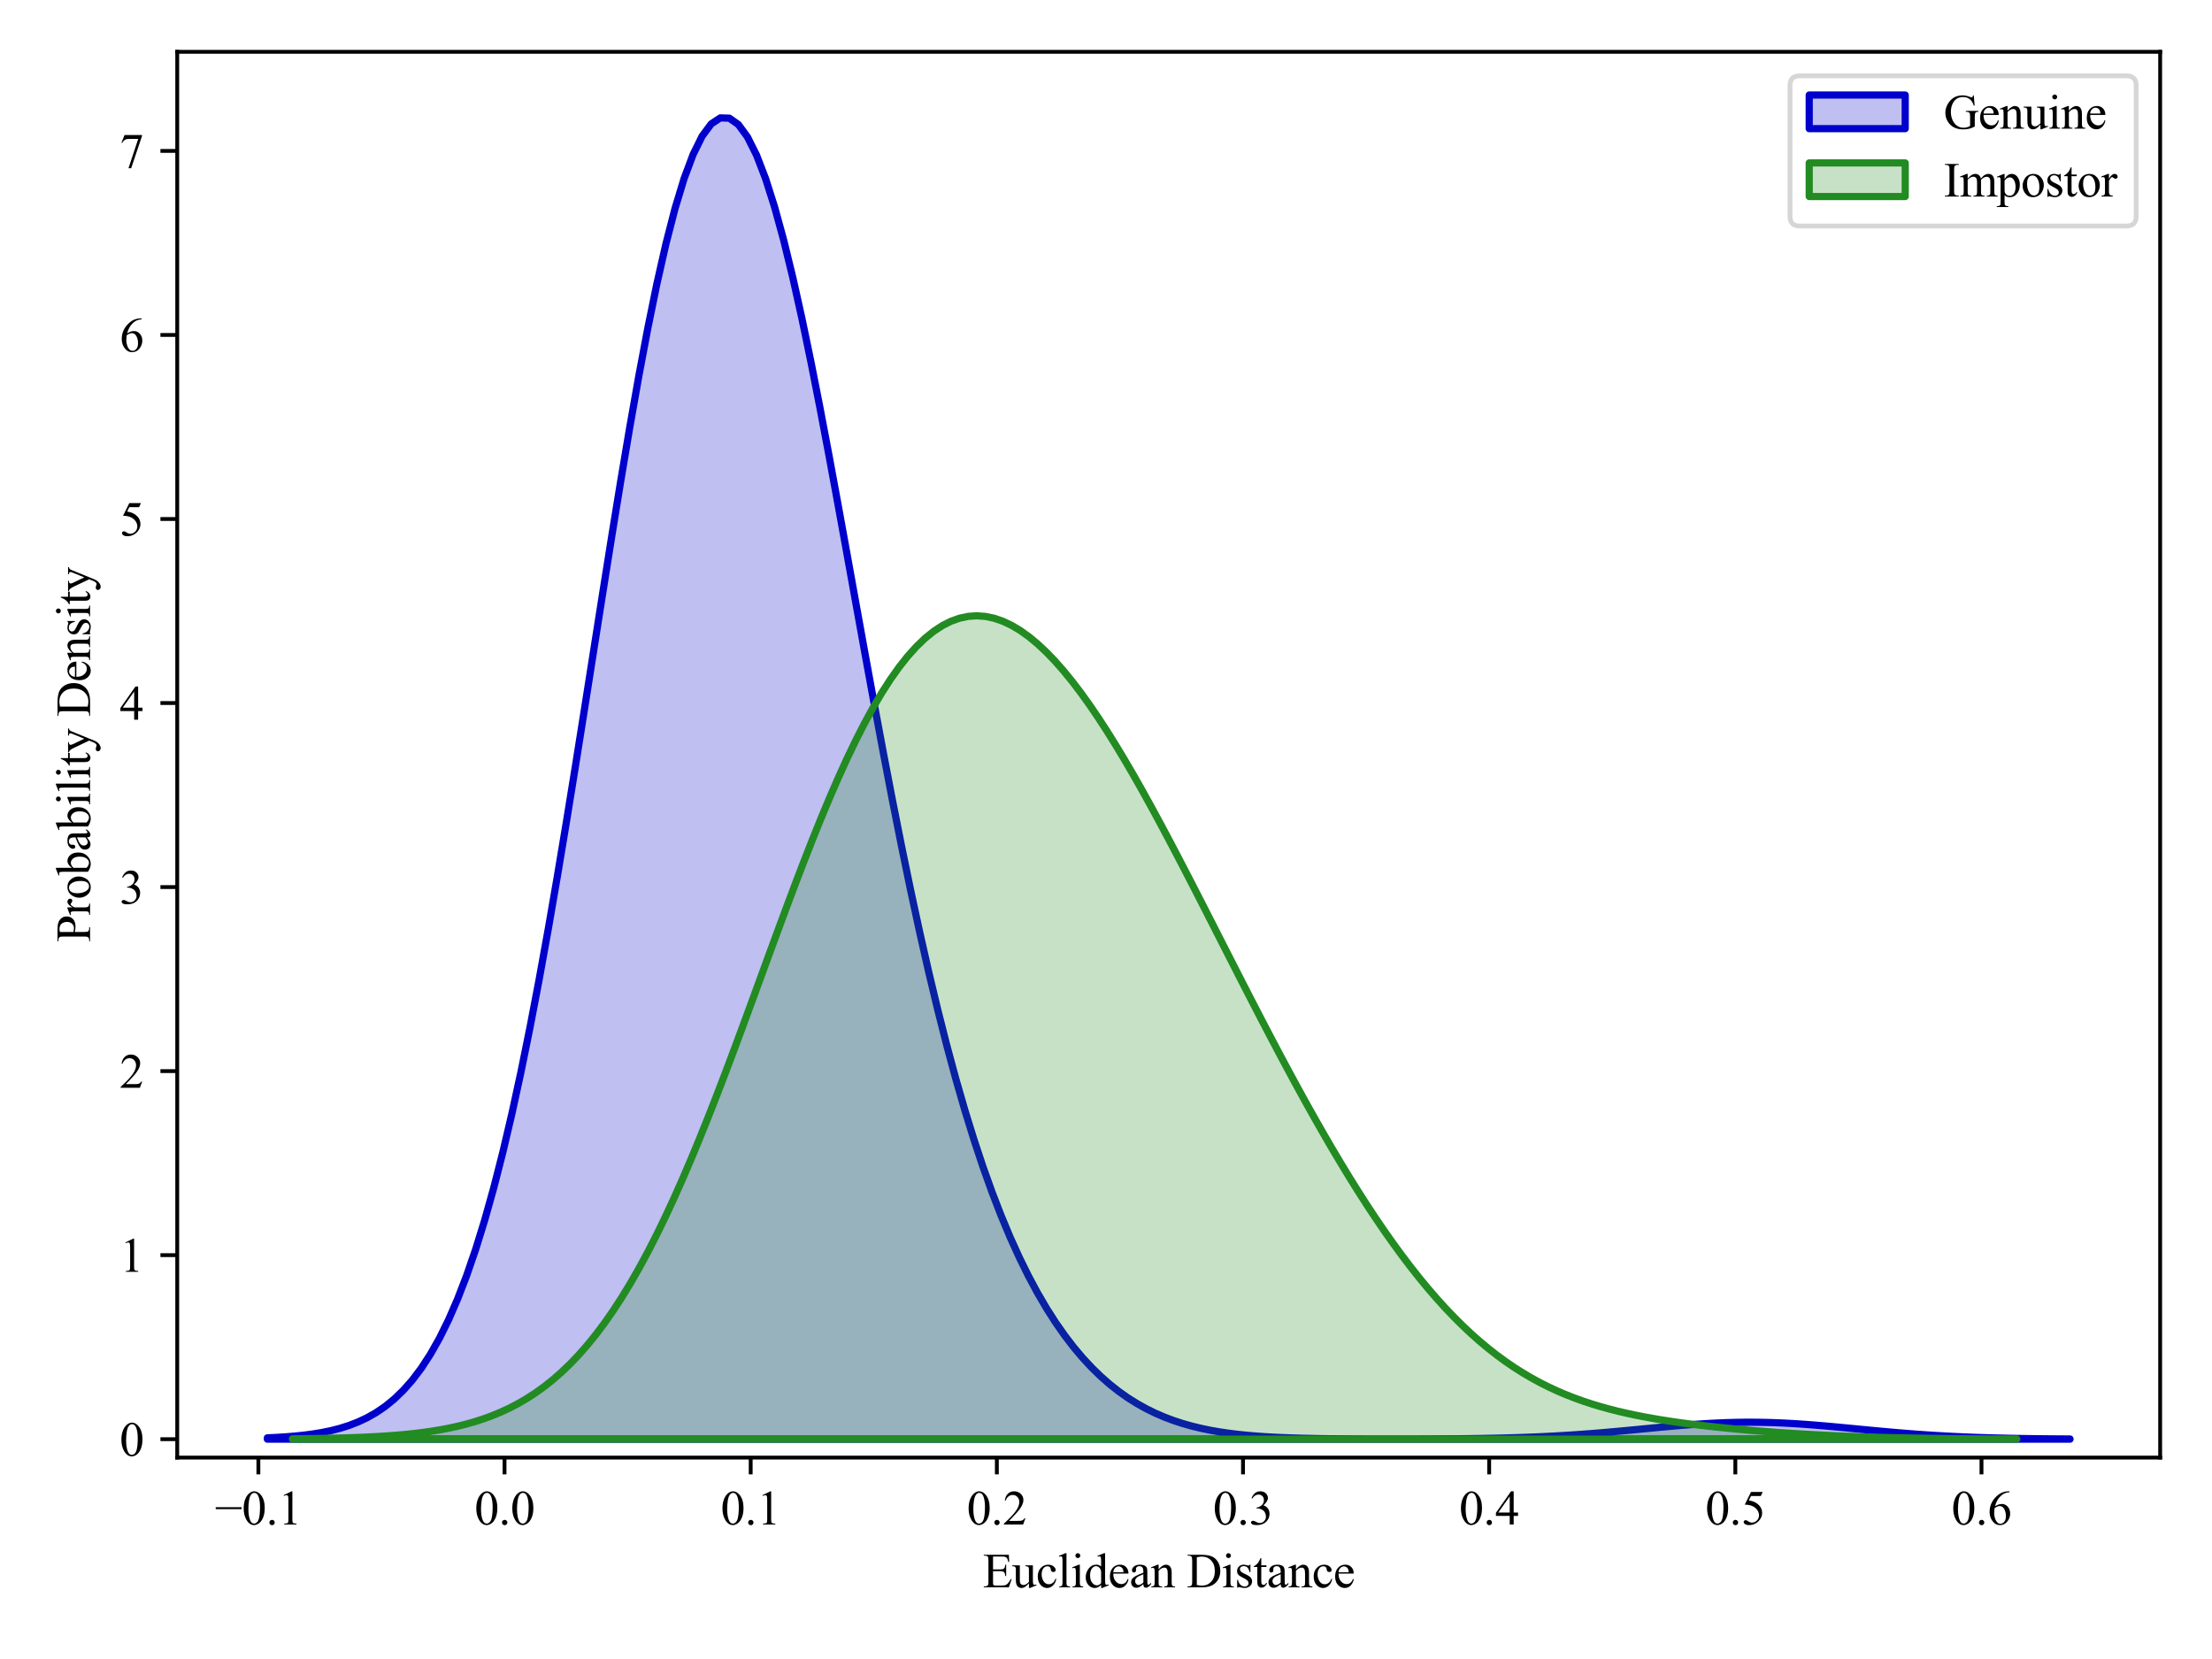 <?xml version="1.0" encoding="utf-8" standalone="no"?>
<!DOCTYPE svg PUBLIC "-//W3C//DTD SVG 1.1//EN"
  "http://www.w3.org/Graphics/SVG/1.1/DTD/svg11.dtd">
<svg xmlns:xlink="http://www.w3.org/1999/xlink" width="460.8pt" height="345.6pt" viewBox="0 0 460.8 345.6" xmlns="http://www.w3.org/2000/svg" version="1.1">
 <defs>
  <style type="text/css">*{stroke-linejoin: round; stroke-linecap: butt}</style>
 </defs>
 <g id="figure_1">
  <g id="patch_1">
   <path d="M 0 345.6 
L 460.8 345.6 
L 460.8 0 
L 0 0 
z
" style="fill: #ffffff"/>
  </g>
  <g id="axes_1">
   <g id="patch_2">
    <path d="M 36.92 303.64 
L 450 303.64 
L 450 10.8 
L 36.92 10.8 
z
" style="fill: #ffffff"/>
   </g>
   <g id="PolyCollection_1">
    <defs>
     <path id="m9e13fdf184" d="M 55.696 -46.071 
L 55.696 -45.794 
L 57.583 -45.794 
L 59.471 -45.794 
L 61.358 -45.794 
L 63.245 -45.794 
L 65.132 -45.794 
L 67.019 -45.794 
L 68.906 -45.794 
L 70.793 -45.794 
L 72.68 -45.794 
L 74.567 -45.794 
L 76.454 -45.794 
L 78.341 -45.794 
L 80.228 -45.794 
L 82.115 -45.794 
L 84.002 -45.794 
L 85.89 -45.794 
L 87.777 -45.794 
L 89.664 -45.794 
L 91.551 -45.794 
L 93.438 -45.794 
L 95.325 -45.794 
L 97.212 -45.794 
L 99.099 -45.794 
L 100.986 -45.794 
L 102.873 -45.794 
L 104.76 -45.794 
L 106.647 -45.794 
L 108.534 -45.794 
L 110.421 -45.794 
L 112.309 -45.794 
L 114.196 -45.794 
L 116.083 -45.794 
L 117.97 -45.794 
L 119.857 -45.794 
L 121.744 -45.794 
L 123.631 -45.794 
L 125.518 -45.794 
L 127.405 -45.794 
L 129.292 -45.794 
L 131.179 -45.794 
L 133.066 -45.794 
L 134.953 -45.794 
L 136.84 -45.794 
L 138.728 -45.794 
L 140.615 -45.794 
L 142.502 -45.794 
L 144.389 -45.794 
L 146.276 -45.794 
L 148.163 -45.794 
L 150.05 -45.794 
L 151.937 -45.794 
L 153.824 -45.794 
L 155.711 -45.794 
L 157.598 -45.794 
L 159.485 -45.794 
L 161.372 -45.794 
L 163.259 -45.794 
L 165.147 -45.794 
L 167.034 -45.794 
L 168.921 -45.794 
L 170.808 -45.794 
L 172.695 -45.794 
L 174.582 -45.794 
L 176.469 -45.794 
L 178.356 -45.794 
L 180.243 -45.794 
L 182.13 -45.794 
L 184.017 -45.794 
L 185.904 -45.794 
L 187.791 -45.794 
L 189.678 -45.794 
L 191.566 -45.794 
L 193.453 -45.794 
L 195.34 -45.794 
L 197.227 -45.794 
L 199.114 -45.794 
L 201.001 -45.794 
L 202.888 -45.794 
L 204.775 -45.794 
L 206.662 -45.794 
L 208.549 -45.794 
L 210.436 -45.794 
L 212.323 -45.794 
L 214.21 -45.794 
L 216.097 -45.794 
L 217.985 -45.794 
L 219.872 -45.794 
L 221.759 -45.794 
L 223.646 -45.794 
L 225.533 -45.794 
L 227.42 -45.794 
L 229.307 -45.794 
L 231.194 -45.794 
L 233.081 -45.794 
L 234.968 -45.794 
L 236.855 -45.794 
L 238.742 -45.794 
L 240.629 -45.794 
L 242.516 -45.794 
L 244.404 -45.794 
L 246.291 -45.794 
L 248.178 -45.794 
L 250.065 -45.794 
L 251.952 -45.794 
L 253.839 -45.794 
L 255.726 -45.794 
L 257.613 -45.794 
L 259.5 -45.794 
L 261.387 -45.794 
L 263.274 -45.794 
L 265.161 -45.794 
L 267.048 -45.794 
L 268.935 -45.794 
L 270.823 -45.794 
L 272.71 -45.794 
L 274.597 -45.794 
L 276.484 -45.794 
L 278.371 -45.794 
L 280.258 -45.794 
L 282.145 -45.794 
L 284.032 -45.794 
L 285.919 -45.794 
L 287.806 -45.794 
L 289.693 -45.794 
L 291.58 -45.794 
L 293.467 -45.794 
L 295.354 -45.794 
L 297.242 -45.794 
L 299.129 -45.794 
L 301.016 -45.794 
L 302.903 -45.794 
L 304.79 -45.794 
L 306.677 -45.794 
L 308.564 -45.794 
L 310.451 -45.794 
L 312.338 -45.794 
L 314.225 -45.794 
L 316.112 -45.794 
L 317.999 -45.794 
L 319.886 -45.794 
L 321.773 -45.794 
L 323.661 -45.794 
L 325.548 -45.794 
L 327.435 -45.794 
L 329.322 -45.794 
L 331.209 -45.794 
L 333.096 -45.794 
L 334.983 -45.794 
L 336.87 -45.794 
L 338.757 -45.794 
L 340.644 -45.794 
L 342.531 -45.794 
L 344.418 -45.794 
L 346.305 -45.794 
L 348.192 -45.794 
L 350.08 -45.794 
L 351.967 -45.794 
L 353.854 -45.794 
L 355.741 -45.794 
L 357.628 -45.794 
L 359.515 -45.794 
L 361.402 -45.794 
L 363.289 -45.794 
L 365.176 -45.794 
L 367.063 -45.794 
L 368.95 -45.794 
L 370.837 -45.794 
L 372.724 -45.794 
L 374.611 -45.794 
L 376.499 -45.794 
L 378.386 -45.794 
L 380.273 -45.794 
L 382.16 -45.794 
L 384.047 -45.794 
L 385.934 -45.794 
L 387.821 -45.794 
L 389.708 -45.794 
L 391.595 -45.794 
L 393.482 -45.794 
L 395.369 -45.794 
L 397.256 -45.794 
L 399.143 -45.794 
L 401.03 -45.794 
L 402.918 -45.794 
L 404.805 -45.794 
L 406.692 -45.794 
L 408.579 -45.794 
L 410.466 -45.794 
L 412.353 -45.794 
L 414.24 -45.794 
L 416.127 -45.794 
L 418.014 -45.794 
L 419.901 -45.794 
L 421.788 -45.794 
L 423.675 -45.794 
L 425.562 -45.794 
L 427.449 -45.794 
L 429.337 -45.794 
L 431.224 -45.794 
L 431.224 -45.833 
L 431.224 -45.833 
L 429.337 -45.844 
L 427.449 -45.858 
L 425.562 -45.875 
L 423.675 -45.896 
L 421.788 -45.922 
L 419.901 -45.953 
L 418.014 -45.989 
L 416.127 -46.033 
L 414.24 -46.084 
L 412.353 -46.143 
L 410.466 -46.211 
L 408.579 -46.29 
L 406.692 -46.378 
L 404.805 -46.478 
L 402.918 -46.589 
L 401.03 -46.711 
L 399.143 -46.845 
L 397.256 -46.989 
L 395.369 -47.143 
L 393.482 -47.306 
L 391.595 -47.477 
L 389.708 -47.653 
L 387.821 -47.833 
L 385.934 -48.015 
L 384.047 -48.195 
L 382.16 -48.372 
L 380.273 -48.541 
L 378.386 -48.701 
L 376.499 -48.848 
L 374.611 -48.979 
L 372.724 -49.092 
L 370.837 -49.184 
L 368.95 -49.254 
L 367.063 -49.3 
L 365.176 -49.321 
L 363.289 -49.317 
L 361.402 -49.288 
L 359.515 -49.234 
L 357.628 -49.156 
L 355.741 -49.056 
L 353.854 -48.937 
L 351.967 -48.8 
L 350.08 -48.649 
L 348.192 -48.486 
L 346.305 -48.314 
L 344.418 -48.136 
L 342.531 -47.954 
L 340.644 -47.773 
L 338.757 -47.594 
L 336.87 -47.419 
L 334.983 -47.251 
L 333.096 -47.09 
L 331.209 -46.939 
L 329.322 -46.799 
L 327.435 -46.669 
L 325.548 -46.551 
L 323.661 -46.444 
L 321.773 -46.348 
L 319.886 -46.263 
L 317.999 -46.188 
L 316.112 -46.122 
L 314.225 -46.066 
L 312.338 -46.018 
L 310.451 -45.977 
L 308.564 -45.942 
L 306.677 -45.913 
L 304.79 -45.89 
L 302.903 -45.87 
L 301.016 -45.855 
L 299.129 -45.842 
L 297.242 -45.833 
L 295.354 -45.826 
L 293.467 -45.821 
L 291.58 -45.819 
L 289.693 -45.818 
L 287.806 -45.819 
L 285.919 -45.823 
L 284.032 -45.829 
L 282.145 -45.838 
L 280.258 -45.85 
L 278.371 -45.867 
L 276.484 -45.889 
L 274.597 -45.917 
L 272.71 -45.954 
L 270.823 -46 
L 268.935 -46.058 
L 267.048 -46.131 
L 265.161 -46.221 
L 263.274 -46.332 
L 261.387 -46.467 
L 259.5 -46.632 
L 257.613 -46.83 
L 255.726 -47.068 
L 253.839 -47.352 
L 251.952 -47.687 
L 250.065 -48.082 
L 248.178 -48.544 
L 246.291 -49.08 
L 244.404 -49.701 
L 242.516 -50.415 
L 240.629 -51.231 
L 238.742 -52.16 
L 236.855 -53.212 
L 234.968 -54.397 
L 233.081 -55.728 
L 231.194 -57.215 
L 229.307 -58.871 
L 227.42 -60.708 
L 225.533 -62.739 
L 223.646 -64.979 
L 221.759 -67.443 
L 219.872 -70.145 
L 217.985 -73.103 
L 216.097 -76.333 
L 214.21 -79.856 
L 212.323 -83.689 
L 210.436 -87.852 
L 208.549 -92.366 
L 206.662 -97.25 
L 204.775 -102.525 
L 202.888 -108.207 
L 201.001 -114.313 
L 199.114 -120.856 
L 197.227 -127.846 
L 195.34 -135.286 
L 193.453 -143.175 
L 191.566 -151.506 
L 189.678 -160.26 
L 187.791 -169.414 
L 185.904 -178.933 
L 184.017 -188.771 
L 182.13 -198.874 
L 180.243 -209.176 
L 178.356 -219.601 
L 176.469 -230.062 
L 174.582 -240.465 
L 172.695 -250.707 
L 170.808 -260.678 
L 168.921 -270.265 
L 167.034 -279.351 
L 165.147 -287.819 
L 163.259 -295.553 
L 161.372 -302.444 
L 159.485 -308.387 
L 157.598 -313.288 
L 155.711 -317.064 
L 153.824 -319.647 
L 151.937 -320.984 
L 150.05 -321.038 
L 148.163 -319.793 
L 146.276 -317.25 
L 144.389 -313.431 
L 142.502 -308.377 
L 140.615 -302.147 
L 138.728 -294.816 
L 136.84 -286.477 
L 134.953 -277.235 
L 133.066 -267.207 
L 131.179 -256.518 
L 129.292 -245.299 
L 127.405 -233.685 
L 125.518 -221.81 
L 123.631 -209.806 
L 121.744 -197.799 
L 119.857 -185.909 
L 117.97 -174.245 
L 116.083 -162.906 
L 114.196 -151.979 
L 112.309 -141.537 
L 110.421 -131.639 
L 108.534 -122.332 
L 106.647 -113.648 
L 104.76 -105.608 
L 102.873 -98.219 
L 100.986 -91.478 
L 99.099 -85.375 
L 97.212 -79.888 
L 95.325 -74.99 
L 93.438 -70.649 
L 91.551 -66.829 
L 89.664 -63.49 
L 87.777 -60.593 
L 85.89 -58.097 
L 84.002 -55.96 
L 82.115 -54.143 
L 80.228 -52.61 
L 78.341 -51.324 
L 76.454 -50.254 
L 74.567 -49.368 
L 72.68 -48.641 
L 70.793 -48.048 
L 68.906 -47.567 
L 67.019 -47.18 
L 65.132 -46.871 
L 63.245 -46.625 
L 61.358 -46.432 
L 59.471 -46.28 
L 57.583 -46.162 
L 55.696 -46.071 
z
" style="stroke: #0000cc; stroke-width: 1.5"/>
    </defs>
    <g clip-path="url(#p6caee6caf0)">
     <use xlink:href="#m9e13fdf184" x="0" y="345.6" style="fill: #0000cc; fill-opacity: 0.25; stroke: #0000cc; stroke-width: 1.5"/>
    </g>
   </g>
   <g id="PolyCollection_2">
    <defs>
     <path id="m4d41057d93" d="M 60.922 -45.87 
L 60.922 -45.794 
L 62.727 -45.794 
L 64.532 -45.794 
L 66.337 -45.794 
L 68.143 -45.794 
L 69.948 -45.794 
L 71.753 -45.794 
L 73.558 -45.794 
L 75.363 -45.794 
L 77.168 -45.794 
L 78.973 -45.794 
L 80.778 -45.794 
L 82.583 -45.794 
L 84.388 -45.794 
L 86.193 -45.794 
L 87.998 -45.794 
L 89.803 -45.794 
L 91.609 -45.794 
L 93.414 -45.794 
L 95.219 -45.794 
L 97.024 -45.794 
L 98.829 -45.794 
L 100.634 -45.794 
L 102.439 -45.794 
L 104.244 -45.794 
L 106.049 -45.794 
L 107.854 -45.794 
L 109.659 -45.794 
L 111.464 -45.794 
L 113.269 -45.794 
L 115.075 -45.794 
L 116.88 -45.794 
L 118.685 -45.794 
L 120.49 -45.794 
L 122.295 -45.794 
L 124.1 -45.794 
L 125.905 -45.794 
L 127.71 -45.794 
L 129.515 -45.794 
L 131.32 -45.794 
L 133.125 -45.794 
L 134.93 -45.794 
L 136.735 -45.794 
L 138.541 -45.794 
L 140.346 -45.794 
L 142.151 -45.794 
L 143.956 -45.794 
L 145.761 -45.794 
L 147.566 -45.794 
L 149.371 -45.794 
L 151.176 -45.794 
L 152.981 -45.794 
L 154.786 -45.794 
L 156.591 -45.794 
L 158.396 -45.794 
L 160.201 -45.794 
L 162.007 -45.794 
L 163.812 -45.794 
L 165.617 -45.794 
L 167.422 -45.794 
L 169.227 -45.794 
L 171.032 -45.794 
L 172.837 -45.794 
L 174.642 -45.794 
L 176.447 -45.794 
L 178.252 -45.794 
L 180.057 -45.794 
L 181.862 -45.794 
L 183.667 -45.794 
L 185.473 -45.794 
L 187.278 -45.794 
L 189.083 -45.794 
L 190.888 -45.794 
L 192.693 -45.794 
L 194.498 -45.794 
L 196.303 -45.794 
L 198.108 -45.794 
L 199.913 -45.794 
L 201.718 -45.794 
L 203.523 -45.794 
L 205.328 -45.794 
L 207.133 -45.794 
L 208.939 -45.794 
L 210.744 -45.794 
L 212.549 -45.794 
L 214.354 -45.794 
L 216.159 -45.794 
L 217.964 -45.794 
L 219.769 -45.794 
L 221.574 -45.794 
L 223.379 -45.794 
L 225.184 -45.794 
L 226.989 -45.794 
L 228.794 -45.794 
L 230.599 -45.794 
L 232.405 -45.794 
L 234.21 -45.794 
L 236.015 -45.794 
L 237.82 -45.794 
L 239.625 -45.794 
L 241.43 -45.794 
L 243.235 -45.794 
L 245.04 -45.794 
L 246.845 -45.794 
L 248.65 -45.794 
L 250.455 -45.794 
L 252.26 -45.794 
L 254.065 -45.794 
L 255.871 -45.794 
L 257.676 -45.794 
L 259.481 -45.794 
L 261.286 -45.794 
L 263.091 -45.794 
L 264.896 -45.794 
L 266.701 -45.794 
L 268.506 -45.794 
L 270.311 -45.794 
L 272.116 -45.794 
L 273.921 -45.794 
L 275.726 -45.794 
L 277.531 -45.794 
L 279.337 -45.794 
L 281.142 -45.794 
L 282.947 -45.794 
L 284.752 -45.794 
L 286.557 -45.794 
L 288.362 -45.794 
L 290.167 -45.794 
L 291.972 -45.794 
L 293.777 -45.794 
L 295.582 -45.794 
L 297.387 -45.794 
L 299.192 -45.794 
L 300.997 -45.794 
L 302.803 -45.794 
L 304.608 -45.794 
L 306.413 -45.794 
L 308.218 -45.794 
L 310.023 -45.794 
L 311.828 -45.794 
L 313.633 -45.794 
L 315.438 -45.794 
L 317.243 -45.794 
L 319.048 -45.794 
L 320.853 -45.794 
L 322.658 -45.794 
L 324.463 -45.794 
L 326.269 -45.794 
L 328.074 -45.794 
L 329.879 -45.794 
L 331.684 -45.794 
L 333.489 -45.794 
L 335.294 -45.794 
L 337.099 -45.794 
L 338.904 -45.794 
L 340.709 -45.794 
L 342.514 -45.794 
L 344.319 -45.794 
L 346.124 -45.794 
L 347.929 -45.794 
L 349.735 -45.794 
L 351.54 -45.794 
L 353.345 -45.794 
L 355.15 -45.794 
L 356.955 -45.794 
L 358.76 -45.794 
L 360.565 -45.794 
L 362.37 -45.794 
L 364.175 -45.794 
L 365.98 -45.794 
L 367.785 -45.794 
L 369.59 -45.794 
L 371.395 -45.794 
L 373.201 -45.794 
L 375.006 -45.794 
L 376.811 -45.794 
L 378.616 -45.794 
L 380.421 -45.794 
L 382.226 -45.794 
L 384.031 -45.794 
L 385.836 -45.794 
L 387.641 -45.794 
L 389.446 -45.794 
L 391.251 -45.794 
L 393.056 -45.794 
L 394.861 -45.794 
L 396.667 -45.794 
L 398.472 -45.794 
L 400.277 -45.794 
L 402.082 -45.794 
L 403.887 -45.794 
L 405.692 -45.794 
L 407.497 -45.794 
L 409.302 -45.794 
L 411.107 -45.794 
L 412.912 -45.794 
L 414.717 -45.794 
L 416.522 -45.794 
L 418.327 -45.794 
L 420.133 -45.794 
L 420.133 -45.825 
L 420.133 -45.825 
L 418.327 -45.831 
L 416.522 -45.839 
L 414.717 -45.848 
L 412.912 -45.858 
L 411.107 -45.87 
L 409.302 -45.884 
L 407.497 -45.9 
L 405.692 -45.919 
L 403.887 -45.941 
L 402.082 -45.965 
L 400.277 -45.993 
L 398.472 -46.024 
L 396.667 -46.059 
L 394.861 -46.098 
L 393.056 -46.142 
L 391.251 -46.191 
L 389.446 -46.245 
L 387.641 -46.304 
L 385.836 -46.369 
L 384.031 -46.44 
L 382.226 -46.517 
L 380.421 -46.601 
L 378.616 -46.691 
L 376.811 -46.788 
L 375.006 -46.893 
L 373.201 -47.004 
L 371.395 -47.124 
L 369.59 -47.25 
L 367.785 -47.385 
L 365.98 -47.528 
L 364.175 -47.68 
L 362.37 -47.84 
L 360.565 -48.01 
L 358.76 -48.189 
L 356.955 -48.38 
L 355.15 -48.582 
L 353.345 -48.797 
L 351.54 -49.026 
L 349.735 -49.271 
L 347.929 -49.533 
L 346.124 -49.815 
L 344.319 -50.118 
L 342.514 -50.446 
L 340.709 -50.8 
L 338.904 -51.186 
L 337.099 -51.604 
L 335.294 -52.061 
L 333.489 -52.558 
L 331.684 -53.101 
L 329.879 -53.694 
L 328.074 -54.341 
L 326.269 -55.045 
L 324.463 -55.813 
L 322.658 -56.648 
L 320.853 -57.554 
L 319.048 -58.536 
L 317.243 -59.597 
L 315.438 -60.741 
L 313.633 -61.972 
L 311.828 -63.293 
L 310.023 -64.706 
L 308.218 -66.213 
L 306.413 -67.816 
L 304.608 -69.517 
L 302.803 -71.316 
L 300.997 -73.214 
L 299.192 -75.211 
L 297.387 -77.305 
L 295.582 -79.497 
L 293.777 -81.784 
L 291.972 -84.165 
L 290.167 -86.638 
L 288.362 -89.2 
L 286.557 -91.849 
L 284.752 -94.581 
L 282.947 -97.395 
L 281.142 -100.286 
L 279.337 -103.251 
L 277.531 -106.286 
L 275.726 -109.388 
L 273.921 -112.553 
L 272.116 -115.776 
L 270.311 -119.054 
L 268.506 -122.382 
L 266.701 -125.755 
L 264.896 -129.169 
L 263.091 -132.619 
L 261.286 -136.1 
L 259.481 -139.605 
L 257.676 -143.129 
L 255.871 -146.666 
L 254.065 -150.209 
L 252.26 -153.752 
L 250.455 -157.287 
L 248.65 -160.807 
L 246.845 -164.304 
L 245.04 -167.77 
L 243.235 -171.196 
L 241.43 -174.573 
L 239.625 -177.893 
L 237.82 -181.147 
L 236.015 -184.324 
L 234.21 -187.416 
L 232.405 -190.413 
L 230.599 -193.304 
L 228.794 -196.081 
L 226.989 -198.733 
L 225.184 -201.249 
L 223.379 -203.621 
L 221.574 -205.837 
L 219.769 -207.888 
L 217.964 -209.764 
L 216.159 -211.455 
L 214.354 -212.951 
L 212.549 -214.242 
L 210.744 -215.32 
L 208.939 -216.176 
L 207.133 -216.799 
L 205.328 -217.184 
L 203.523 -217.321 
L 201.718 -217.204 
L 199.913 -216.826 
L 198.108 -216.183 
L 196.303 -215.27 
L 194.498 -214.084 
L 192.693 -212.624 
L 190.888 -210.888 
L 189.083 -208.877 
L 187.278 -206.595 
L 185.473 -204.046 
L 183.667 -201.235 
L 181.862 -198.171 
L 180.057 -194.863 
L 178.252 -191.322 
L 176.447 -187.561 
L 174.642 -183.596 
L 172.837 -179.443 
L 171.032 -175.118 
L 169.227 -170.642 
L 167.422 -166.035 
L 165.617 -161.318 
L 163.812 -156.513 
L 162.007 -151.642 
L 160.201 -146.728 
L 158.396 -141.793 
L 156.591 -136.861 
L 154.786 -131.952 
L 152.981 -127.089 
L 151.176 -122.292 
L 149.371 -117.579 
L 147.566 -112.97 
L 145.761 -108.479 
L 143.956 -104.123 
L 142.151 -99.914 
L 140.346 -95.863 
L 138.541 -91.981 
L 136.735 -88.275 
L 134.93 -84.751 
L 133.125 -81.413 
L 131.32 -78.264 
L 129.515 -75.304 
L 127.71 -72.533 
L 125.905 -69.949 
L 124.1 -67.548 
L 122.295 -65.325 
L 120.49 -63.276 
L 118.685 -61.394 
L 116.88 -59.671 
L 115.075 -58.1 
L 113.269 -56.673 
L 111.464 -55.381 
L 109.659 -54.217 
L 107.854 -53.17 
L 106.049 -52.234 
L 104.244 -51.398 
L 102.439 -50.656 
L 100.634 -49.998 
L 98.829 -49.418 
L 97.024 -48.908 
L 95.219 -48.462 
L 93.414 -48.072 
L 91.609 -47.733 
L 89.803 -47.439 
L 87.998 -47.185 
L 86.193 -46.967 
L 84.388 -46.779 
L 82.583 -46.619 
L 80.778 -46.483 
L 78.973 -46.367 
L 77.168 -46.27 
L 75.363 -46.187 
L 73.558 -46.118 
L 71.753 -46.06 
L 69.948 -46.012 
L 68.143 -45.972 
L 66.337 -45.939 
L 64.532 -45.911 
L 62.727 -45.889 
L 60.922 -45.87 
z
" style="stroke: #228b22; stroke-width: 1.5"/>
    </defs>
    <g clip-path="url(#p6caee6caf0)">
     <use xlink:href="#m4d41057d93" x="0" y="345.6" style="fill: #228b22; fill-opacity: 0.25; stroke: #228b22; stroke-width: 1.5"/>
    </g>
   </g>
   <g id="matplotlib.axis_1">
    <g id="xtick_1">
     <g id="line2d_1">
      <defs>
       <path id="mc89b11e681" d="M 0 0 
L 0 3.5 
" style="stroke: #000000; stroke-width: 0.8"/>
      </defs>
      <g>
       <use xlink:href="#mc89b11e681" x="53.823" y="303.64" style="stroke: #000000; stroke-width: 0.8"/>
      </g>
     </g>
     <g id="text_1">
      <!-- −0.1 -->
      <g transform="translate(44.753 317.584) scale(0.1 -0.1)">
       <defs>
        <path id="TimesNewRomanPSMT-2212" d="M 3484 2000 
L 116 2000 
L 116 2256 
L 3484 2256 
L 3484 2000 
z
" transform="scale(0.016)"/>
        <path id="TimesNewRomanPSMT-30" d="M 231 2094 
Q 231 2819 450 3342 
Q 669 3866 1031 4122 
Q 1313 4325 1613 4325 
Q 2100 4325 2488 3828 
Q 2972 3213 2972 2159 
Q 2972 1422 2759 906 
Q 2547 391 2217 158 
Q 1888 -75 1581 -75 
Q 975 -75 572 641 
Q 231 1244 231 2094 
z
M 844 2016 
Q 844 1141 1059 588 
Q 1238 122 1591 122 
Q 1759 122 1940 273 
Q 2122 425 2216 781 
Q 2359 1319 2359 2297 
Q 2359 3022 2209 3506 
Q 2097 3866 1919 4016 
Q 1791 4119 1609 4119 
Q 1397 4119 1231 3928 
Q 1006 3669 925 3112 
Q 844 2556 844 2016 
z
" transform="scale(0.016)"/>
        <path id="TimesNewRomanPSMT-2e" d="M 800 606 
Q 947 606 1047 504 
Q 1147 403 1147 259 
Q 1147 116 1045 14 
Q 944 -88 800 -88 
Q 656 -88 554 14 
Q 453 116 453 259 
Q 453 406 554 506 
Q 656 606 800 606 
z
" transform="scale(0.016)"/>
        <path id="TimesNewRomanPSMT-31" d="M 750 3822 
L 1781 4325 
L 1884 4325 
L 1884 747 
Q 1884 391 1914 303 
Q 1944 216 2037 169 
Q 2131 122 2419 116 
L 2419 0 
L 825 0 
L 825 116 
Q 1125 122 1212 167 
Q 1300 213 1334 289 
Q 1369 366 1369 747 
L 1369 3034 
Q 1369 3497 1338 3628 
Q 1316 3728 1258 3775 
Q 1200 3822 1119 3822 
Q 1003 3822 797 3725 
L 750 3822 
z
" transform="scale(0.016)"/>
       </defs>
       <use xlink:href="#TimesNewRomanPSMT-2212"/>
       <use xlink:href="#TimesNewRomanPSMT-30" x="56.396"/>
       <use xlink:href="#TimesNewRomanPSMT-2e" x="106.396"/>
       <use xlink:href="#TimesNewRomanPSMT-31" x="131.396"/>
      </g>
     </g>
    </g>
    <g id="xtick_2">
     <g id="line2d_2">
      <g>
       <use xlink:href="#mc89b11e681" x="105.102" y="303.64" style="stroke: #000000; stroke-width: 0.8"/>
      </g>
     </g>
     <g id="text_2">
      <!-- 0.0 -->
      <g transform="translate(98.852 317.584) scale(0.1 -0.1)">
       <use xlink:href="#TimesNewRomanPSMT-30"/>
       <use xlink:href="#TimesNewRomanPSMT-2e" x="50"/>
       <use xlink:href="#TimesNewRomanPSMT-30" x="75"/>
      </g>
     </g>
    </g>
    <g id="xtick_3">
     <g id="line2d_3">
      <g>
       <use xlink:href="#mc89b11e681" x="156.382" y="303.64" style="stroke: #000000; stroke-width: 0.8"/>
      </g>
     </g>
     <g id="text_3">
      <!-- 0.1 -->
      <g transform="translate(150.132 317.584) scale(0.1 -0.1)">
       <use xlink:href="#TimesNewRomanPSMT-30"/>
       <use xlink:href="#TimesNewRomanPSMT-2e" x="50"/>
       <use xlink:href="#TimesNewRomanPSMT-31" x="75"/>
      </g>
     </g>
    </g>
    <g id="xtick_4">
     <g id="line2d_4">
      <g>
       <use xlink:href="#mc89b11e681" x="207.662" y="303.64" style="stroke: #000000; stroke-width: 0.8"/>
      </g>
     </g>
     <g id="text_4">
      <!-- 0.2 -->
      <g transform="translate(201.412 317.584) scale(0.1 -0.1)">
       <defs>
        <path id="TimesNewRomanPSMT-32" d="M 2934 816 
L 2638 0 
L 138 0 
L 138 116 
Q 1241 1122 1691 1759 
Q 2141 2397 2141 2925 
Q 2141 3328 1894 3587 
Q 1647 3847 1303 3847 
Q 991 3847 742 3664 
Q 494 3481 375 3128 
L 259 3128 
Q 338 3706 661 4015 
Q 984 4325 1469 4325 
Q 1984 4325 2329 3994 
Q 2675 3663 2675 3213 
Q 2675 2891 2525 2569 
Q 2294 2063 1775 1497 
Q 997 647 803 472 
L 1909 472 
Q 2247 472 2383 497 
Q 2519 522 2628 598 
Q 2738 675 2819 816 
L 2934 816 
z
" transform="scale(0.016)"/>
       </defs>
       <use xlink:href="#TimesNewRomanPSMT-30"/>
       <use xlink:href="#TimesNewRomanPSMT-2e" x="50"/>
       <use xlink:href="#TimesNewRomanPSMT-32" x="75"/>
      </g>
     </g>
    </g>
    <g id="xtick_5">
     <g id="line2d_5">
      <g>
       <use xlink:href="#mc89b11e681" x="258.942" y="303.64" style="stroke: #000000; stroke-width: 0.8"/>
      </g>
     </g>
     <g id="text_5">
      <!-- 0.3 -->
      <g transform="translate(252.692 317.584) scale(0.1 -0.1)">
       <defs>
        <path id="TimesNewRomanPSMT-33" d="M 325 3431 
Q 506 3859 782 4092 
Q 1059 4325 1472 4325 
Q 1981 4325 2253 3994 
Q 2459 3747 2459 3466 
Q 2459 3003 1878 2509 
Q 2269 2356 2469 2072 
Q 2669 1788 2669 1403 
Q 2669 853 2319 450 
Q 1863 -75 997 -75 
Q 569 -75 414 31 
Q 259 138 259 259 
Q 259 350 332 419 
Q 406 488 509 488 
Q 588 488 669 463 
Q 722 447 909 348 
Q 1097 250 1169 231 
Q 1284 197 1416 197 
Q 1734 197 1970 444 
Q 2206 691 2206 1028 
Q 2206 1275 2097 1509 
Q 2016 1684 1919 1775 
Q 1784 1900 1550 2001 
Q 1316 2103 1072 2103 
L 972 2103 
L 972 2197 
Q 1219 2228 1467 2375 
Q 1716 2522 1828 2728 
Q 1941 2934 1941 3181 
Q 1941 3503 1739 3701 
Q 1538 3900 1238 3900 
Q 753 3900 428 3381 
L 325 3431 
z
" transform="scale(0.016)"/>
       </defs>
       <use xlink:href="#TimesNewRomanPSMT-30"/>
       <use xlink:href="#TimesNewRomanPSMT-2e" x="50"/>
       <use xlink:href="#TimesNewRomanPSMT-33" x="75"/>
      </g>
     </g>
    </g>
    <g id="xtick_6">
     <g id="line2d_6">
      <g>
       <use xlink:href="#mc89b11e681" x="310.221" y="303.64" style="stroke: #000000; stroke-width: 0.8"/>
      </g>
     </g>
     <g id="text_6">
      <!-- 0.4 -->
      <g transform="translate(303.971 317.584) scale(0.1 -0.1)">
       <defs>
        <path id="TimesNewRomanPSMT-34" d="M 2978 1563 
L 2978 1119 
L 2409 1119 
L 2409 0 
L 1894 0 
L 1894 1119 
L 100 1119 
L 100 1519 
L 2066 4325 
L 2409 4325 
L 2409 1563 
L 2978 1563 
z
M 1894 1563 
L 1894 3666 
L 406 1563 
L 1894 1563 
z
" transform="scale(0.016)"/>
       </defs>
       <use xlink:href="#TimesNewRomanPSMT-30"/>
       <use xlink:href="#TimesNewRomanPSMT-2e" x="50"/>
       <use xlink:href="#TimesNewRomanPSMT-34" x="75"/>
      </g>
     </g>
    </g>
    <g id="xtick_7">
     <g id="line2d_7">
      <g>
       <use xlink:href="#mc89b11e681" x="361.501" y="303.64" style="stroke: #000000; stroke-width: 0.8"/>
      </g>
     </g>
     <g id="text_7">
      <!-- 0.5 -->
      <g transform="translate(355.251 317.584) scale(0.1 -0.1)">
       <defs>
        <path id="TimesNewRomanPSMT-35" d="M 2778 4238 
L 2534 3706 
L 1259 3706 
L 981 3138 
Q 1809 3016 2294 2522 
Q 2709 2097 2709 1522 
Q 2709 1188 2573 903 
Q 2438 619 2231 419 
Q 2025 219 1772 97 
Q 1413 -75 1034 -75 
Q 653 -75 479 54 
Q 306 184 306 341 
Q 306 428 378 495 
Q 450 563 559 563 
Q 641 563 702 538 
Q 763 513 909 409 
Q 1144 247 1384 247 
Q 1750 247 2026 523 
Q 2303 800 2303 1197 
Q 2303 1581 2056 1914 
Q 1809 2247 1375 2428 
Q 1034 2569 447 2591 
L 1259 4238 
L 2778 4238 
z
" transform="scale(0.016)"/>
       </defs>
       <use xlink:href="#TimesNewRomanPSMT-30"/>
       <use xlink:href="#TimesNewRomanPSMT-2e" x="50"/>
       <use xlink:href="#TimesNewRomanPSMT-35" x="75"/>
      </g>
     </g>
    </g>
    <g id="xtick_8">
     <g id="line2d_8">
      <g>
       <use xlink:href="#mc89b11e681" x="412.781" y="303.64" style="stroke: #000000; stroke-width: 0.8"/>
      </g>
     </g>
     <g id="text_8">
      <!-- 0.6 -->
      <g transform="translate(406.531 317.584) scale(0.1 -0.1)">
       <defs>
        <path id="TimesNewRomanPSMT-36" d="M 2869 4325 
L 2869 4209 
Q 2456 4169 2195 4045 
Q 1934 3922 1679 3669 
Q 1425 3416 1258 3105 
Q 1091 2794 978 2366 
Q 1428 2675 1881 2675 
Q 2316 2675 2634 2325 
Q 2953 1975 2953 1425 
Q 2953 894 2631 456 
Q 2244 -75 1606 -75 
Q 1172 -75 869 213 
Q 275 772 275 1663 
Q 275 2231 503 2743 
Q 731 3256 1154 3653 
Q 1578 4050 1965 4187 
Q 2353 4325 2688 4325 
L 2869 4325 
z
M 925 2138 
Q 869 1716 869 1456 
Q 869 1156 980 804 
Q 1091 453 1309 247 
Q 1469 100 1697 100 
Q 1969 100 2183 356 
Q 2397 613 2397 1088 
Q 2397 1622 2184 2012 
Q 1972 2403 1581 2403 
Q 1463 2403 1327 2353 
Q 1191 2303 925 2138 
z
" transform="scale(0.016)"/>
       </defs>
       <use xlink:href="#TimesNewRomanPSMT-30"/>
       <use xlink:href="#TimesNewRomanPSMT-2e" x="50"/>
       <use xlink:href="#TimesNewRomanPSMT-36" x="75"/>
      </g>
     </g>
    </g>
    <g id="text_9">
     <!-- Euclidean Distance -->
     <g transform="translate(204.726 330.667) scale(0.1 -0.1)">
      <defs>
       <path id="TimesNewRomanPSMT-45" d="M 1338 4006 
L 1338 2331 
L 2269 2331 
Q 2631 2331 2753 2441 
Q 2916 2584 2934 2947 
L 3050 2947 
L 3050 1472 
L 2934 1472 
Q 2891 1781 2847 1869 
Q 2791 1978 2662 2040 
Q 2534 2103 2269 2103 
L 1338 2103 
L 1338 706 
Q 1338 425 1363 364 
Q 1388 303 1450 267 
Q 1513 231 1688 231 
L 2406 231 
Q 2766 231 2928 281 
Q 3091 331 3241 478 
Q 3434 672 3638 1063 
L 3763 1063 
L 3397 0 
L 131 0 
L 131 116 
L 281 116 
Q 431 116 566 188 
Q 666 238 702 338 
Q 738 438 738 747 
L 738 3500 
Q 738 3903 656 3997 
Q 544 4122 281 4122 
L 131 4122 
L 131 4238 
L 3397 4238 
L 3444 3309 
L 3322 3309 
Q 3256 3644 3176 3769 
Q 3097 3894 2941 3959 
Q 2816 4006 2500 4006 
L 1338 4006 
z
" transform="scale(0.016)"/>
       <path id="TimesNewRomanPSMT-75" d="M 2709 2863 
L 2709 1128 
Q 2709 631 2732 520 
Q 2756 409 2807 365 
Q 2859 322 2928 322 
Q 3025 322 3147 375 
L 3191 266 
L 2334 -88 
L 2194 -88 
L 2194 519 
Q 1825 119 1631 15 
Q 1438 -88 1222 -88 
Q 981 -88 804 51 
Q 628 191 559 409 
Q 491 628 491 1028 
L 491 2306 
Q 491 2509 447 2587 
Q 403 2666 317 2708 
Q 231 2750 6 2747 
L 6 2863 
L 1009 2863 
L 1009 947 
Q 1009 547 1148 422 
Q 1288 297 1484 297 
Q 1619 297 1789 381 
Q 1959 466 2194 703 
L 2194 2325 
Q 2194 2569 2105 2655 
Q 2016 2741 1734 2747 
L 1734 2863 
L 2709 2863 
z
" transform="scale(0.016)"/>
       <path id="TimesNewRomanPSMT-63" d="M 2631 1088 
Q 2516 522 2178 217 
Q 1841 -88 1431 -88 
Q 944 -88 581 321 
Q 219 731 219 1428 
Q 219 2103 620 2525 
Q 1022 2947 1584 2947 
Q 2006 2947 2278 2723 
Q 2550 2500 2550 2259 
Q 2550 2141 2473 2067 
Q 2397 1994 2259 1994 
Q 2075 1994 1981 2113 
Q 1928 2178 1911 2362 
Q 1894 2547 1784 2644 
Q 1675 2738 1481 2738 
Q 1169 2738 978 2506 
Q 725 2200 725 1697 
Q 725 1184 976 792 
Q 1228 400 1656 400 
Q 1963 400 2206 609 
Q 2378 753 2541 1131 
L 2631 1088 
z
" transform="scale(0.016)"/>
       <path id="TimesNewRomanPSMT-6c" d="M 1184 4444 
L 1184 647 
Q 1184 378 1223 290 
Q 1263 203 1344 158 
Q 1425 113 1647 113 
L 1647 0 
L 244 0 
L 244 113 
Q 441 113 512 153 
Q 584 194 625 287 
Q 666 381 666 647 
L 666 3247 
Q 666 3731 644 3842 
Q 622 3953 573 3993 
Q 525 4034 450 4034 
Q 369 4034 244 3984 
L 191 4094 
L 1044 4444 
L 1184 4444 
z
" transform="scale(0.016)"/>
       <path id="TimesNewRomanPSMT-69" d="M 928 4444 
Q 1059 4444 1151 4351 
Q 1244 4259 1244 4128 
Q 1244 3997 1151 3903 
Q 1059 3809 928 3809 
Q 797 3809 703 3903 
Q 609 3997 609 4128 
Q 609 4259 701 4351 
Q 794 4444 928 4444 
z
M 1188 2947 
L 1188 647 
Q 1188 378 1227 289 
Q 1266 200 1342 156 
Q 1419 113 1622 113 
L 1622 0 
L 231 0 
L 231 113 
Q 441 113 512 153 
Q 584 194 626 287 
Q 669 381 669 647 
L 669 1750 
Q 669 2216 641 2353 
Q 619 2453 572 2492 
Q 525 2531 444 2531 
Q 356 2531 231 2484 
L 188 2597 
L 1050 2947 
L 1188 2947 
z
" transform="scale(0.016)"/>
       <path id="TimesNewRomanPSMT-64" d="M 2222 322 
Q 2013 103 1813 7 
Q 1613 -88 1381 -88 
Q 913 -88 563 304 
Q 213 697 213 1313 
Q 213 1928 600 2439 
Q 988 2950 1597 2950 
Q 1975 2950 2222 2709 
L 2222 3238 
Q 2222 3728 2198 3840 
Q 2175 3953 2125 3993 
Q 2075 4034 2000 4034 
Q 1919 4034 1784 3984 
L 1744 4094 
L 2597 4444 
L 2738 4444 
L 2738 1134 
Q 2738 631 2761 520 
Q 2784 409 2836 365 
Q 2888 322 2956 322 
Q 3041 322 3181 375 
L 3216 266 
L 2366 -88 
L 2222 -88 
L 2222 322 
z
M 2222 541 
L 2222 2016 
Q 2203 2228 2109 2403 
Q 2016 2578 1861 2667 
Q 1706 2756 1559 2756 
Q 1284 2756 1069 2509 
Q 784 2184 784 1559 
Q 784 928 1059 592 
Q 1334 256 1672 256 
Q 1956 256 2222 541 
z
" transform="scale(0.016)"/>
       <path id="TimesNewRomanPSMT-65" d="M 681 1784 
Q 678 1147 991 784 
Q 1303 422 1725 422 
Q 2006 422 2214 576 
Q 2422 731 2563 1106 
L 2659 1044 
Q 2594 616 2278 264 
Q 1963 -88 1488 -88 
Q 972 -88 605 314 
Q 238 716 238 1394 
Q 238 2128 614 2539 
Q 991 2950 1559 2950 
Q 2041 2950 2350 2633 
Q 2659 2316 2659 1784 
L 681 1784 
z
M 681 1966 
L 2006 1966 
Q 1991 2241 1941 2353 
Q 1863 2528 1708 2628 
Q 1553 2728 1384 2728 
Q 1125 2728 920 2526 
Q 716 2325 681 1966 
z
" transform="scale(0.016)"/>
       <path id="TimesNewRomanPSMT-61" d="M 1822 413 
Q 1381 72 1269 19 
Q 1100 -59 909 -59 
Q 613 -59 420 144 
Q 228 347 228 678 
Q 228 888 322 1041 
Q 450 1253 767 1440 
Q 1084 1628 1822 1897 
L 1822 2009 
Q 1822 2438 1686 2597 
Q 1550 2756 1291 2756 
Q 1094 2756 978 2650 
Q 859 2544 859 2406 
L 866 2225 
Q 866 2081 792 2003 
Q 719 1925 600 1925 
Q 484 1925 411 2006 
Q 338 2088 338 2228 
Q 338 2497 613 2722 
Q 888 2947 1384 2947 
Q 1766 2947 2009 2819 
Q 2194 2722 2281 2516 
Q 2338 2381 2338 1966 
L 2338 994 
Q 2338 584 2353 492 
Q 2369 400 2405 369 
Q 2441 338 2488 338 
Q 2538 338 2575 359 
Q 2641 400 2828 588 
L 2828 413 
Q 2478 -56 2159 -56 
Q 2006 -56 1915 50 
Q 1825 156 1822 413 
z
M 1822 616 
L 1822 1706 
Q 1350 1519 1213 1441 
Q 966 1303 859 1153 
Q 753 1003 753 825 
Q 753 600 887 451 
Q 1022 303 1197 303 
Q 1434 303 1822 616 
z
" transform="scale(0.016)"/>
       <path id="TimesNewRomanPSMT-6e" d="M 1034 2341 
Q 1538 2947 1994 2947 
Q 2228 2947 2397 2830 
Q 2566 2713 2666 2444 
Q 2734 2256 2734 1869 
L 2734 647 
Q 2734 375 2778 278 
Q 2813 200 2889 156 
Q 2966 113 3172 113 
L 3172 0 
L 1756 0 
L 1756 113 
L 1816 113 
Q 2016 113 2095 173 
Q 2175 234 2206 353 
Q 2219 400 2219 647 
L 2219 1819 
Q 2219 2209 2117 2386 
Q 2016 2563 1775 2563 
Q 1403 2563 1034 2156 
L 1034 647 
Q 1034 356 1069 288 
Q 1113 197 1189 155 
Q 1266 113 1500 113 
L 1500 0 
L 84 0 
L 84 113 
L 147 113 
Q 366 113 442 223 
Q 519 334 519 647 
L 519 1709 
Q 519 2225 495 2337 
Q 472 2450 423 2490 
Q 375 2531 294 2531 
Q 206 2531 84 2484 
L 38 2597 
L 900 2947 
L 1034 2947 
L 1034 2341 
z
" transform="scale(0.016)"/>
       <path id="TimesNewRomanPSMT-20" transform="scale(0.016)"/>
       <path id="TimesNewRomanPSMT-44" d="M 109 0 
L 109 116 
L 269 116 
Q 538 116 650 288 
Q 719 391 719 750 
L 719 3488 
Q 719 3884 631 3984 
Q 509 4122 269 4122 
L 109 4122 
L 109 4238 
L 1834 4238 
Q 2784 4238 3279 4022 
Q 3775 3806 4076 3303 
Q 4378 2800 4378 2141 
Q 4378 1256 3841 663 
Q 3238 0 2003 0 
L 109 0 
z
M 1319 306 
Q 1716 219 1984 219 
Q 2709 219 3187 728 
Q 3666 1238 3666 2109 
Q 3666 2988 3187 3494 
Q 2709 4000 1959 4000 
Q 1678 4000 1319 3909 
L 1319 306 
z
" transform="scale(0.016)"/>
       <path id="TimesNewRomanPSMT-73" d="M 2050 2947 
L 2050 1972 
L 1947 1972 
Q 1828 2431 1642 2597 
Q 1456 2763 1169 2763 
Q 950 2763 815 2647 
Q 681 2531 681 2391 
Q 681 2216 781 2091 
Q 878 1963 1175 1819 
L 1631 1597 
Q 2266 1288 2266 781 
Q 2266 391 1970 151 
Q 1675 -88 1309 -88 
Q 1047 -88 709 6 
Q 606 38 541 38 
Q 469 38 428 -44 
L 325 -44 
L 325 978 
L 428 978 
Q 516 541 762 319 
Q 1009 97 1316 97 
Q 1531 97 1667 223 
Q 1803 350 1803 528 
Q 1803 744 1651 891 
Q 1500 1038 1047 1263 
Q 594 1488 453 1669 
Q 313 1847 313 2119 
Q 313 2472 555 2709 
Q 797 2947 1181 2947 
Q 1350 2947 1591 2875 
Q 1750 2828 1803 2828 
Q 1853 2828 1881 2850 
Q 1909 2872 1947 2947 
L 2050 2947 
z
" transform="scale(0.016)"/>
       <path id="TimesNewRomanPSMT-74" d="M 1031 3803 
L 1031 2863 
L 1700 2863 
L 1700 2644 
L 1031 2644 
L 1031 788 
Q 1031 509 1111 412 
Q 1191 316 1316 316 
Q 1419 316 1516 380 
Q 1613 444 1666 569 
L 1788 569 
Q 1678 263 1478 108 
Q 1278 -47 1066 -47 
Q 922 -47 784 33 
Q 647 113 581 261 
Q 516 409 516 719 
L 516 2644 
L 63 2644 
L 63 2747 
Q 234 2816 414 2980 
Q 594 3144 734 3369 
Q 806 3488 934 3803 
L 1031 3803 
z
" transform="scale(0.016)"/>
      </defs>
      <use xlink:href="#TimesNewRomanPSMT-45"/>
      <use xlink:href="#TimesNewRomanPSMT-75" x="61.084"/>
      <use xlink:href="#TimesNewRomanPSMT-63" x="111.084"/>
      <use xlink:href="#TimesNewRomanPSMT-6c" x="155.469"/>
      <use xlink:href="#TimesNewRomanPSMT-69" x="183.252"/>
      <use xlink:href="#TimesNewRomanPSMT-64" x="211.035"/>
      <use xlink:href="#TimesNewRomanPSMT-65" x="261.035"/>
      <use xlink:href="#TimesNewRomanPSMT-61" x="305.42"/>
      <use xlink:href="#TimesNewRomanPSMT-6e" x="349.805"/>
      <use xlink:href="#TimesNewRomanPSMT-20" x="399.805"/>
      <use xlink:href="#TimesNewRomanPSMT-44" x="424.805"/>
      <use xlink:href="#TimesNewRomanPSMT-69" x="497.021"/>
      <use xlink:href="#TimesNewRomanPSMT-73" x="524.805"/>
      <use xlink:href="#TimesNewRomanPSMT-74" x="563.721"/>
      <use xlink:href="#TimesNewRomanPSMT-61" x="591.504"/>
      <use xlink:href="#TimesNewRomanPSMT-6e" x="635.889"/>
      <use xlink:href="#TimesNewRomanPSMT-63" x="685.889"/>
      <use xlink:href="#TimesNewRomanPSMT-65" x="730.273"/>
     </g>
    </g>
   </g>
   <g id="matplotlib.axis_2">
    <g id="ytick_1">
     <g id="line2d_9">
      <defs>
       <path id="md9d9146fff" d="M 0 0 
L -3.5 0 
" style="stroke: #000000; stroke-width: 0.8"/>
      </defs>
      <g>
       <use xlink:href="#md9d9146fff" x="36.92" y="299.806" style="stroke: #000000; stroke-width: 0.8"/>
      </g>
     </g>
     <g id="text_10">
      <!-- 0 -->
      <g transform="translate(24.92 303.278) scale(0.1 -0.1)">
       <use xlink:href="#TimesNewRomanPSMT-30"/>
      </g>
     </g>
    </g>
    <g id="ytick_2">
     <g id="line2d_10">
      <g>
       <use xlink:href="#md9d9146fff" x="36.92" y="261.467" style="stroke: #000000; stroke-width: 0.8"/>
      </g>
     </g>
     <g id="text_11">
      <!-- 1 -->
      <g transform="translate(24.92 264.939) scale(0.1 -0.1)">
       <use xlink:href="#TimesNewRomanPSMT-31"/>
      </g>
     </g>
    </g>
    <g id="ytick_3">
     <g id="line2d_11">
      <g>
       <use xlink:href="#md9d9146fff" x="36.92" y="223.129" style="stroke: #000000; stroke-width: 0.8"/>
      </g>
     </g>
     <g id="text_12">
      <!-- 2 -->
      <g transform="translate(24.92 226.6) scale(0.1 -0.1)">
       <use xlink:href="#TimesNewRomanPSMT-32"/>
      </g>
     </g>
    </g>
    <g id="ytick_4">
     <g id="line2d_12">
      <g>
       <use xlink:href="#md9d9146fff" x="36.92" y="184.79" style="stroke: #000000; stroke-width: 0.8"/>
      </g>
     </g>
     <g id="text_13">
      <!-- 3 -->
      <g transform="translate(24.92 188.262) scale(0.1 -0.1)">
       <use xlink:href="#TimesNewRomanPSMT-33"/>
      </g>
     </g>
    </g>
    <g id="ytick_5">
     <g id="line2d_13">
      <g>
       <use xlink:href="#md9d9146fff" x="36.92" y="146.451" style="stroke: #000000; stroke-width: 0.8"/>
      </g>
     </g>
     <g id="text_14">
      <!-- 4 -->
      <g transform="translate(24.92 149.923) scale(0.1 -0.1)">
       <use xlink:href="#TimesNewRomanPSMT-34"/>
      </g>
     </g>
    </g>
    <g id="ytick_6">
     <g id="line2d_14">
      <g>
       <use xlink:href="#md9d9146fff" x="36.92" y="108.112" style="stroke: #000000; stroke-width: 0.8"/>
      </g>
     </g>
     <g id="text_15">
      <!-- 5 -->
      <g transform="translate(24.92 111.584) scale(0.1 -0.1)">
       <use xlink:href="#TimesNewRomanPSMT-35"/>
      </g>
     </g>
    </g>
    <g id="ytick_7">
     <g id="line2d_15">
      <g>
       <use xlink:href="#md9d9146fff" x="36.92" y="69.773" style="stroke: #000000; stroke-width: 0.8"/>
      </g>
     </g>
     <g id="text_16">
      <!-- 6 -->
      <g transform="translate(24.92 73.245) scale(0.1 -0.1)">
       <use xlink:href="#TimesNewRomanPSMT-36"/>
      </g>
     </g>
    </g>
    <g id="ytick_8">
     <g id="line2d_16">
      <g>
       <use xlink:href="#md9d9146fff" x="36.92" y="31.435" style="stroke: #000000; stroke-width: 0.8"/>
      </g>
     </g>
     <g id="text_17">
      <!-- 7 -->
      <g transform="translate(24.92 34.907) scale(0.1 -0.1)">
       <defs>
        <path id="TimesNewRomanPSMT-37" d="M 644 4238 
L 2916 4238 
L 2916 4119 
L 1503 -88 
L 1153 -88 
L 2419 3728 
L 1253 3728 
Q 900 3728 750 3644 
Q 488 3500 328 3200 
L 238 3234 
L 644 4238 
z
" transform="scale(0.016)"/>
       </defs>
       <use xlink:href="#TimesNewRomanPSMT-37"/>
      </g>
     </g>
    </g>
    <g id="text_18">
     <!-- Probability Density -->
     <g transform="translate(18.762 196.246) rotate(-90) scale(0.1 -0.1)">
      <defs>
       <path id="TimesNewRomanPSMT-50" d="M 1313 1984 
L 1313 750 
Q 1313 350 1400 253 
Q 1519 116 1759 116 
L 1922 116 
L 1922 0 
L 106 0 
L 106 116 
L 266 116 
Q 534 116 650 291 
Q 713 388 713 750 
L 713 3488 
Q 713 3888 628 3984 
Q 506 4122 266 4122 
L 106 4122 
L 106 4238 
L 1659 4238 
Q 2228 4238 2556 4120 
Q 2884 4003 3109 3725 
Q 3334 3447 3334 3066 
Q 3334 2547 2992 2222 
Q 2650 1897 2025 1897 
Q 1872 1897 1694 1919 
Q 1516 1941 1313 1984 
z
M 1313 2163 
Q 1478 2131 1606 2115 
Q 1734 2100 1825 2100 
Q 2150 2100 2386 2351 
Q 2622 2603 2622 3003 
Q 2622 3278 2509 3514 
Q 2397 3750 2190 3867 
Q 1984 3984 1722 3984 
Q 1563 3984 1313 3925 
L 1313 2163 
z
" transform="scale(0.016)"/>
       <path id="TimesNewRomanPSMT-72" d="M 1038 2947 
L 1038 2303 
Q 1397 2947 1775 2947 
Q 1947 2947 2059 2842 
Q 2172 2738 2172 2600 
Q 2172 2478 2090 2393 
Q 2009 2309 1897 2309 
Q 1788 2309 1652 2417 
Q 1516 2525 1450 2525 
Q 1394 2525 1328 2463 
Q 1188 2334 1038 2041 
L 1038 669 
Q 1038 431 1097 309 
Q 1138 225 1241 169 
Q 1344 113 1538 113 
L 1538 0 
L 72 0 
L 72 113 
Q 291 113 397 181 
Q 475 231 506 341 
Q 522 394 522 644 
L 522 1753 
Q 522 2253 501 2348 
Q 481 2444 426 2487 
Q 372 2531 291 2531 
Q 194 2531 72 2484 
L 41 2597 
L 906 2947 
L 1038 2947 
z
" transform="scale(0.016)"/>
       <path id="TimesNewRomanPSMT-6f" d="M 1600 2947 
Q 2250 2947 2644 2453 
Q 2978 2031 2978 1484 
Q 2978 1100 2793 706 
Q 2609 313 2286 112 
Q 1963 -88 1566 -88 
Q 919 -88 538 428 
Q 216 863 216 1403 
Q 216 1797 411 2186 
Q 606 2575 925 2761 
Q 1244 2947 1600 2947 
z
M 1503 2744 
Q 1338 2744 1170 2645 
Q 1003 2547 900 2300 
Q 797 2053 797 1666 
Q 797 1041 1045 587 
Q 1294 134 1700 134 
Q 2003 134 2200 384 
Q 2397 634 2397 1244 
Q 2397 2006 2069 2444 
Q 1847 2744 1503 2744 
z
" transform="scale(0.016)"/>
       <path id="TimesNewRomanPSMT-62" d="M 984 2369 
Q 1400 2947 1881 2947 
Q 2322 2947 2650 2570 
Q 2978 2194 2978 1541 
Q 2978 778 2472 313 
Q 2038 -88 1503 -88 
Q 1253 -88 995 3 
Q 738 94 469 275 
L 469 3241 
Q 469 3728 445 3840 
Q 422 3953 372 3993 
Q 322 4034 247 4034 
Q 159 4034 28 3984 
L -16 4094 
L 844 4444 
L 984 4444 
L 984 2369 
z
M 984 2169 
L 984 456 
Q 1144 300 1314 220 
Q 1484 141 1663 141 
Q 1947 141 2192 453 
Q 2438 766 2438 1363 
Q 2438 1913 2192 2208 
Q 1947 2503 1634 2503 
Q 1469 2503 1303 2419 
Q 1178 2356 984 2169 
z
" transform="scale(0.016)"/>
       <path id="TimesNewRomanPSMT-79" d="M 38 2863 
L 1372 2863 
L 1372 2747 
L 1306 2747 
Q 1166 2747 1095 2686 
Q 1025 2625 1025 2534 
Q 1025 2413 1128 2197 
L 1825 753 
L 2466 2334 
Q 2519 2463 2519 2588 
Q 2519 2644 2497 2672 
Q 2472 2706 2419 2726 
Q 2366 2747 2231 2747 
L 2231 2863 
L 3163 2863 
L 3163 2747 
Q 3047 2734 2984 2696 
Q 2922 2659 2847 2556 
Q 2819 2513 2741 2316 
L 1575 -541 
Q 1406 -956 1132 -1168 
Q 859 -1381 606 -1381 
Q 422 -1381 303 -1275 
Q 184 -1169 184 -1031 
Q 184 -900 270 -820 
Q 356 -741 506 -741 
Q 609 -741 788 -809 
Q 913 -856 944 -856 
Q 1038 -856 1148 -759 
Q 1259 -663 1372 -384 
L 1575 113 
L 547 2272 
Q 500 2369 397 2513 
Q 319 2622 269 2659 
Q 197 2709 38 2747 
L 38 2863 
z
" transform="scale(0.016)"/>
      </defs>
      <use xlink:href="#TimesNewRomanPSMT-50"/>
      <use xlink:href="#TimesNewRomanPSMT-72" x="55.615"/>
      <use xlink:href="#TimesNewRomanPSMT-6f" x="88.916"/>
      <use xlink:href="#TimesNewRomanPSMT-62" x="138.916"/>
      <use xlink:href="#TimesNewRomanPSMT-61" x="188.916"/>
      <use xlink:href="#TimesNewRomanPSMT-62" x="233.301"/>
      <use xlink:href="#TimesNewRomanPSMT-69" x="283.301"/>
      <use xlink:href="#TimesNewRomanPSMT-6c" x="311.084"/>
      <use xlink:href="#TimesNewRomanPSMT-69" x="338.867"/>
      <use xlink:href="#TimesNewRomanPSMT-74" x="366.65"/>
      <use xlink:href="#TimesNewRomanPSMT-79" x="394.434"/>
      <use xlink:href="#TimesNewRomanPSMT-20" x="444.434"/>
      <use xlink:href="#TimesNewRomanPSMT-44" x="469.434"/>
      <use xlink:href="#TimesNewRomanPSMT-65" x="541.65"/>
      <use xlink:href="#TimesNewRomanPSMT-6e" x="586.035"/>
      <use xlink:href="#TimesNewRomanPSMT-73" x="636.035"/>
      <use xlink:href="#TimesNewRomanPSMT-69" x="674.951"/>
      <use xlink:href="#TimesNewRomanPSMT-74" x="702.734"/>
      <use xlink:href="#TimesNewRomanPSMT-79" x="730.518"/>
     </g>
    </g>
   </g>
   <g id="patch_3">
    <path d="M 36.92 303.64 
L 36.92 10.8 
" style="fill: none; stroke: #000000; stroke-width: 0.8; stroke-linejoin: miter; stroke-linecap: square"/>
   </g>
   <g id="patch_4">
    <path d="M 450 303.64 
L 450 10.8 
" style="fill: none; stroke: #000000; stroke-width: 0.8; stroke-linejoin: miter; stroke-linecap: square"/>
   </g>
   <g id="patch_5">
    <path d="M 36.92 303.64 
L 450 303.64 
" style="fill: none; stroke: #000000; stroke-width: 0.8; stroke-linejoin: miter; stroke-linecap: square"/>
   </g>
   <g id="patch_6">
    <path d="M 36.92 10.8 
L 450 10.8 
" style="fill: none; stroke: #000000; stroke-width: 0.8; stroke-linejoin: miter; stroke-linecap: square"/>
   </g>
   <g id="legend_1">
    <g id="patch_7">
     <path d="M 374.892 47.078 
L 443 47.078 
Q 445 47.078 445 45.078 
L 445 17.8 
Q 445 15.8 443 15.8 
L 374.892 15.8 
Q 372.892 15.8 372.892 17.8 
L 372.892 45.078 
Q 372.892 47.078 374.892 47.078 
z
" style="fill: #ffffff; opacity: 0.8; stroke: #cccccc; stroke-linejoin: miter"/>
    </g>
    <g id="patch_8">
     <path d="M 376.892 26.8 
L 396.892 26.8 
L 396.892 19.8 
L 376.892 19.8 
z
" style="fill: #0000cc; fill-opacity: 0.25; stroke: #0000cc; stroke-width: 1.5; stroke-linejoin: miter"/>
    </g>
    <g id="text_19">
     <!-- Genuine -->
     <g transform="translate(404.892 26.8) scale(0.1 -0.1)">
      <defs>
       <path id="TimesNewRomanPSMT-47" d="M 3928 4334 
L 4038 2997 
L 3928 2997 
Q 3763 3497 3500 3750 
Q 3122 4116 2528 4116 
Q 1719 4116 1297 3475 
Q 944 2934 944 2188 
Q 944 1581 1178 1081 
Q 1413 581 1792 348 
Q 2172 116 2572 116 
Q 2806 116 3025 175 
Q 3244 234 3447 350 
L 3447 1575 
Q 3447 1894 3398 1992 
Q 3350 2091 3248 2142 
Q 3147 2194 2891 2194 
L 2891 2313 
L 4531 2313 
L 4531 2194 
L 4453 2194 
Q 4209 2194 4119 2031 
Q 4056 1916 4056 1575 
L 4056 278 
Q 3697 84 3347 -6 
Q 2997 -97 2569 -97 
Q 1341 -97 703 691 
Q 225 1281 225 2053 
Q 225 2613 494 3125 
Q 813 3734 1369 4063 
Q 1834 4334 2469 4334 
Q 2700 4334 2889 4296 
Q 3078 4259 3425 4131 
Q 3600 4066 3659 4066 
Q 3719 4066 3761 4120 
Q 3803 4175 3813 4334 
L 3928 4334 
z
" transform="scale(0.016)"/>
      </defs>
      <use xlink:href="#TimesNewRomanPSMT-47"/>
      <use xlink:href="#TimesNewRomanPSMT-65" x="72.217"/>
      <use xlink:href="#TimesNewRomanPSMT-6e" x="116.602"/>
      <use xlink:href="#TimesNewRomanPSMT-75" x="166.602"/>
      <use xlink:href="#TimesNewRomanPSMT-69" x="216.602"/>
      <use xlink:href="#TimesNewRomanPSMT-6e" x="244.385"/>
      <use xlink:href="#TimesNewRomanPSMT-65" x="294.385"/>
     </g>
    </g>
    <g id="patch_9">
     <path d="M 376.892 40.939 
L 396.892 40.939 
L 396.892 33.939 
L 376.892 33.939 
z
" style="fill: #228b22; fill-opacity: 0.25; stroke: #228b22; stroke-width: 1.5; stroke-linejoin: miter"/>
    </g>
    <g id="text_20">
     <!-- Impostor -->
     <g transform="translate(404.892 40.939) scale(0.1 -0.1)">
      <defs>
       <path id="TimesNewRomanPSMT-49" d="M 1975 116 
L 1975 0 
L 159 0 
L 159 116 
L 309 116 
Q 572 116 691 269 
Q 766 369 766 750 
L 766 3488 
Q 766 3809 725 3913 
Q 694 3991 597 4047 
Q 459 4122 309 4122 
L 159 4122 
L 159 4238 
L 1975 4238 
L 1975 4122 
L 1822 4122 
Q 1563 4122 1444 3969 
Q 1366 3869 1366 3488 
L 1366 750 
Q 1366 428 1406 325 
Q 1438 247 1538 191 
Q 1672 116 1822 116 
L 1975 116 
z
" transform="scale(0.016)"/>
       <path id="TimesNewRomanPSMT-6d" d="M 1050 2338 
Q 1363 2650 1419 2697 
Q 1559 2816 1721 2881 
Q 1884 2947 2044 2947 
Q 2313 2947 2506 2790 
Q 2700 2634 2766 2338 
Q 3088 2713 3309 2830 
Q 3531 2947 3766 2947 
Q 3994 2947 4170 2830 
Q 4347 2713 4450 2447 
Q 4519 2266 4519 1878 
L 4519 647 
Q 4519 378 4559 278 
Q 4591 209 4675 161 
Q 4759 113 4950 113 
L 4950 0 
L 3538 0 
L 3538 113 
L 3597 113 
Q 3781 113 3884 184 
Q 3956 234 3988 344 
Q 4000 397 4000 647 
L 4000 1878 
Q 4000 2228 3916 2372 
Q 3794 2572 3525 2572 
Q 3359 2572 3192 2489 
Q 3025 2406 2788 2181 
L 2781 2147 
L 2788 2013 
L 2788 647 
Q 2788 353 2820 281 
Q 2853 209 2943 161 
Q 3034 113 3253 113 
L 3253 0 
L 1806 0 
L 1806 113 
Q 2044 113 2133 169 
Q 2222 225 2256 338 
Q 2272 391 2272 647 
L 2272 1878 
Q 2272 2228 2169 2381 
Q 2031 2581 1784 2581 
Q 1616 2581 1450 2491 
Q 1191 2353 1050 2181 
L 1050 647 
Q 1050 366 1089 281 
Q 1128 197 1204 155 
Q 1281 113 1516 113 
L 1516 0 
L 100 0 
L 100 113 
Q 297 113 375 155 
Q 453 197 493 289 
Q 534 381 534 647 
L 534 1741 
Q 534 2213 506 2350 
Q 484 2453 437 2492 
Q 391 2531 309 2531 
Q 222 2531 100 2484 
L 53 2597 
L 916 2947 
L 1050 2947 
L 1050 2338 
z
" transform="scale(0.016)"/>
       <path id="TimesNewRomanPSMT-70" d="M -6 2578 
L 875 2934 
L 994 2934 
L 994 2266 
Q 1216 2644 1439 2795 
Q 1663 2947 1909 2947 
Q 2341 2947 2628 2609 
Q 2981 2197 2981 1534 
Q 2981 794 2556 309 
Q 2206 -88 1675 -88 
Q 1444 -88 1275 -22 
Q 1150 25 994 166 
L 994 -706 
Q 994 -1000 1030 -1079 
Q 1066 -1159 1155 -1206 
Q 1244 -1253 1478 -1253 
L 1478 -1369 
L -22 -1369 
L -22 -1253 
L 56 -1253 
Q 228 -1256 350 -1188 
Q 409 -1153 442 -1076 
Q 475 -1000 475 -688 
L 475 2019 
Q 475 2297 450 2372 
Q 425 2447 370 2484 
Q 316 2522 222 2522 
Q 147 2522 31 2478 
L -6 2578 
z
M 994 2081 
L 994 1013 
Q 994 666 1022 556 
Q 1066 375 1236 237 
Q 1406 100 1666 100 
Q 1978 100 2172 344 
Q 2425 663 2425 1241 
Q 2425 1897 2138 2250 
Q 1938 2494 1663 2494 
Q 1513 2494 1366 2419 
Q 1253 2363 994 2081 
z
" transform="scale(0.016)"/>
      </defs>
      <use xlink:href="#TimesNewRomanPSMT-49"/>
      <use xlink:href="#TimesNewRomanPSMT-6d" x="33.301"/>
      <use xlink:href="#TimesNewRomanPSMT-70" x="111.084"/>
      <use xlink:href="#TimesNewRomanPSMT-6f" x="161.084"/>
      <use xlink:href="#TimesNewRomanPSMT-73" x="211.084"/>
      <use xlink:href="#TimesNewRomanPSMT-74" x="250"/>
      <use xlink:href="#TimesNewRomanPSMT-6f" x="277.783"/>
      <use xlink:href="#TimesNewRomanPSMT-72" x="327.783"/>
     </g>
    </g>
   </g>
  </g>
 </g>
 <defs>
  <clipPath id="p6caee6caf0">
   <rect x="36.92" y="10.8" width="413.08" height="292.84"/>
  </clipPath>
 </defs>
</svg>
